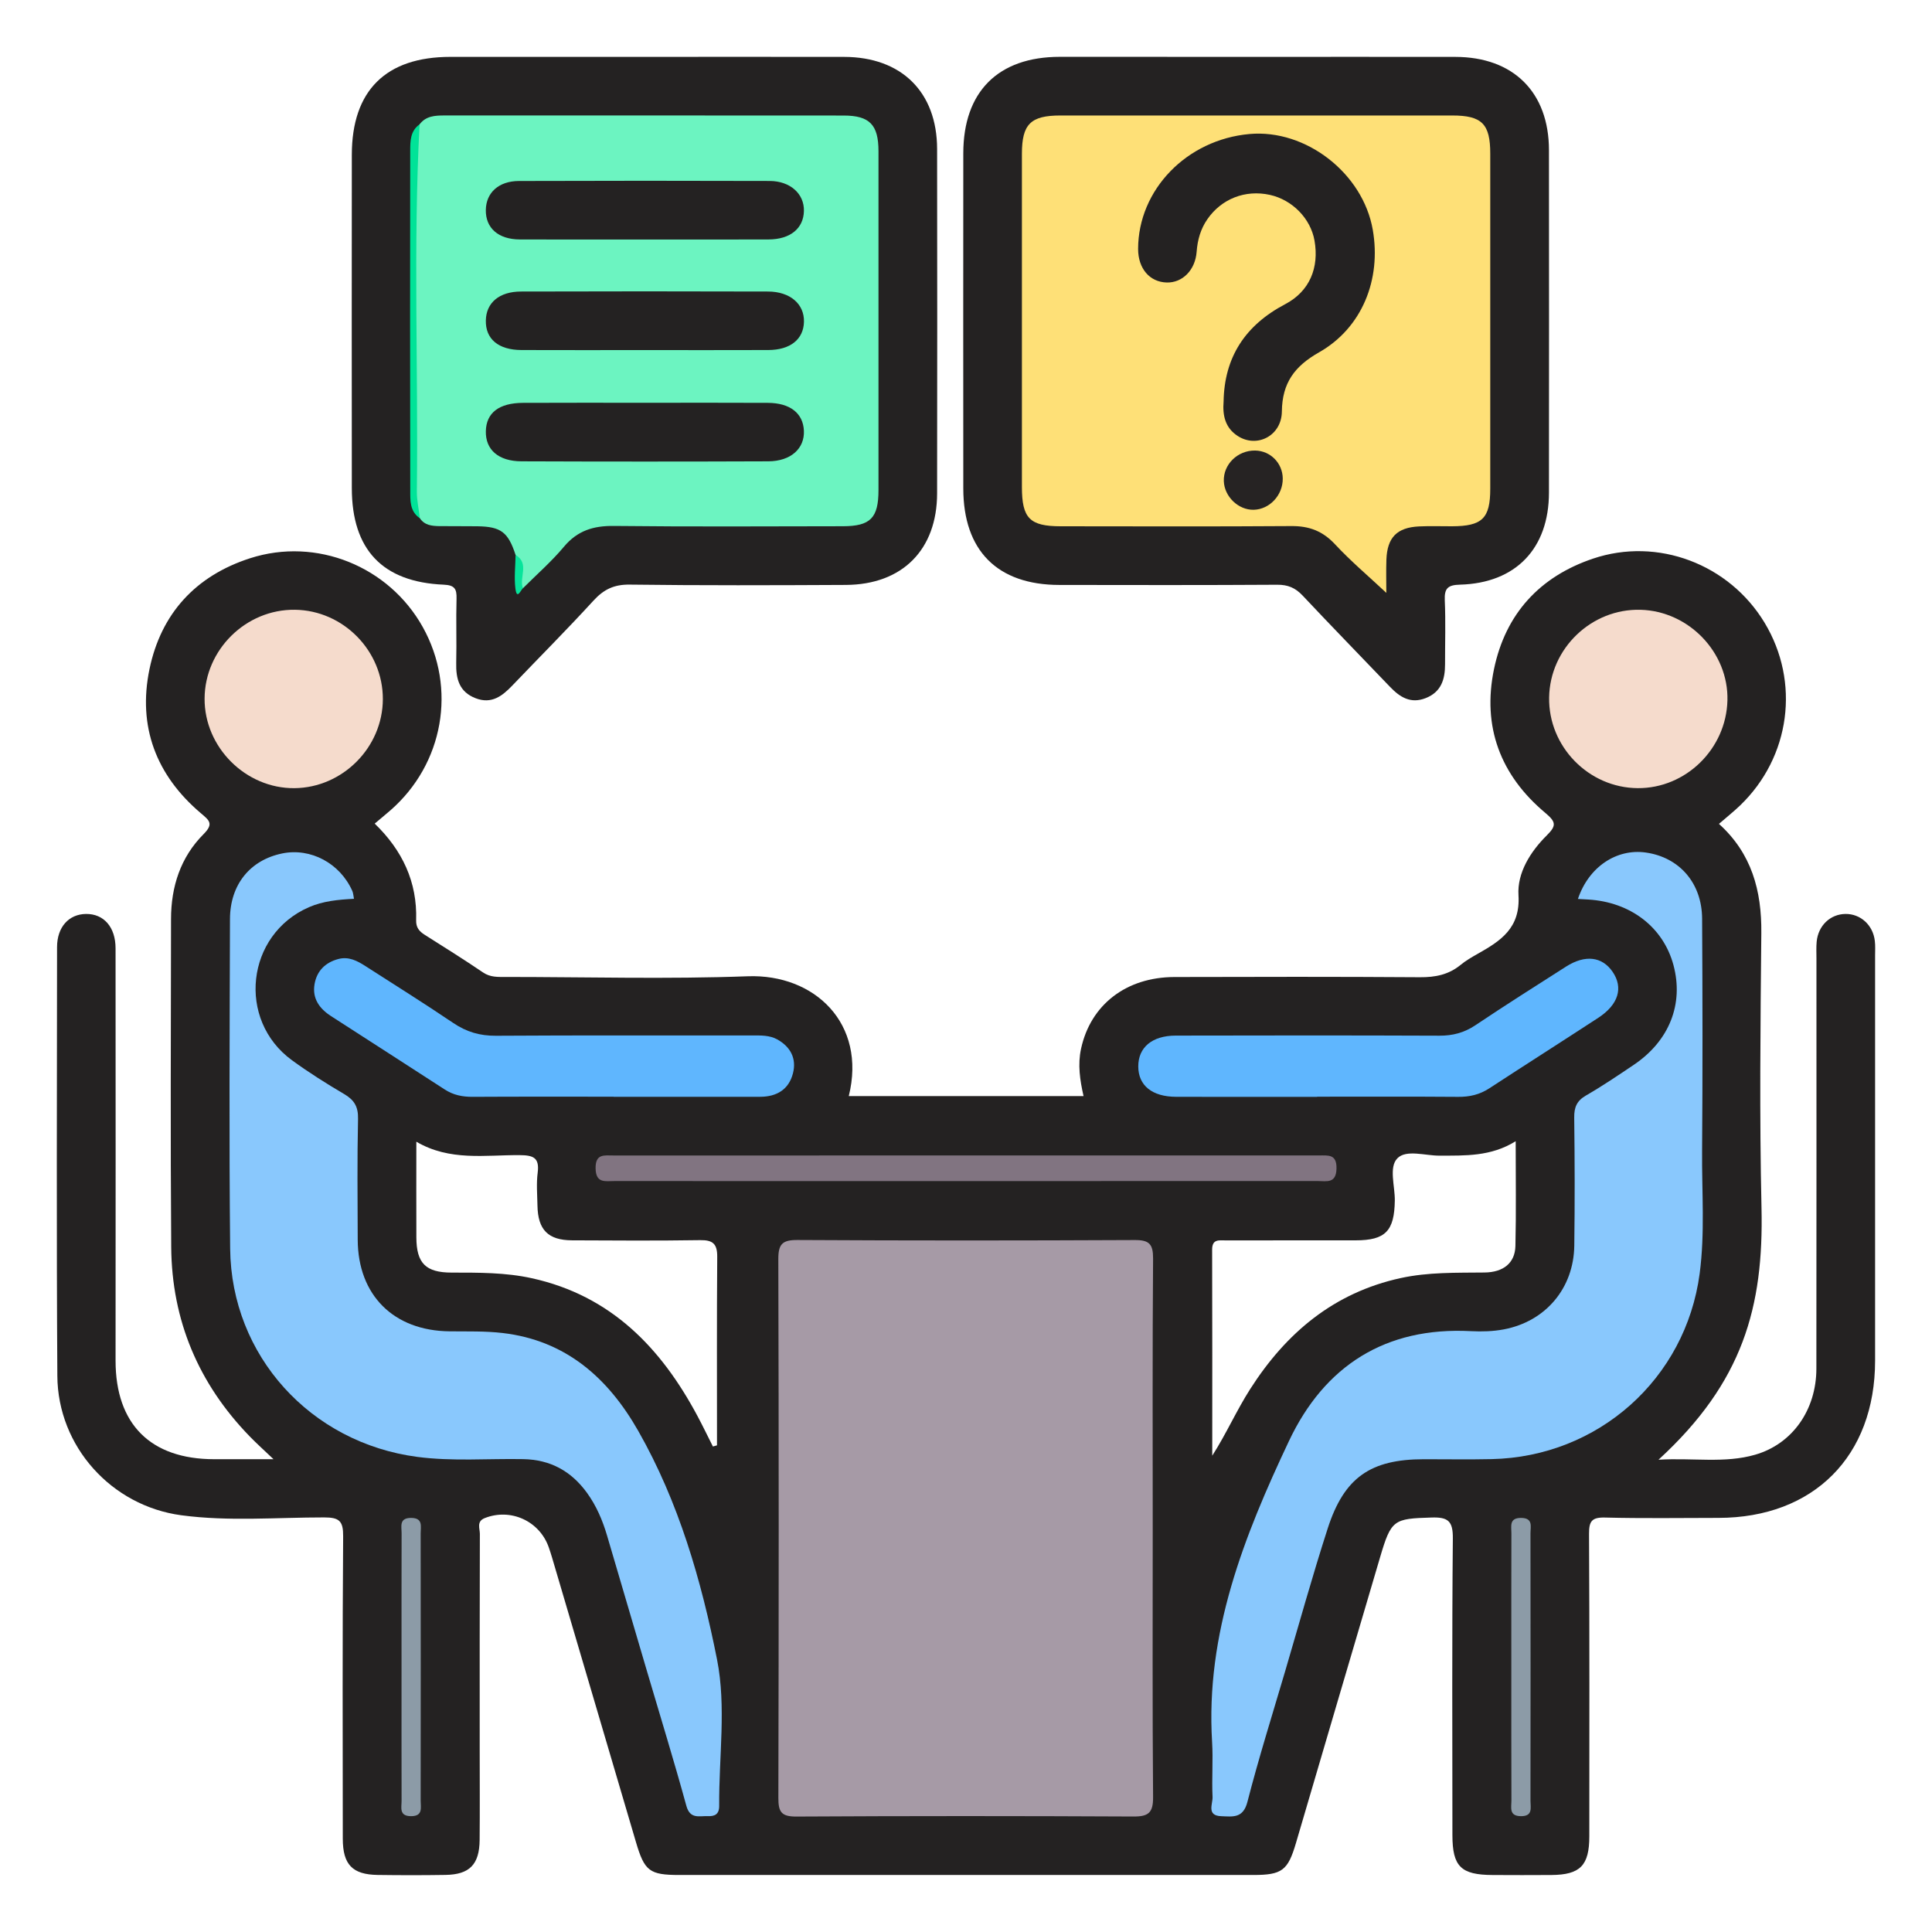 <?xml version="1.0" encoding="utf-8"?>
<!-- Generator: Adobe Illustrator 16.0.0, SVG Export Plug-In . SVG Version: 6.00 Build 0)  -->
<!DOCTYPE svg PUBLIC "-//W3C//DTD SVG 1.1//EN" "http://www.w3.org/Graphics/SVG/1.1/DTD/svg11.dtd">
<svg version="1.1" id="Layer_1" xmlns="http://www.w3.org/2000/svg" xmlns:xlink="http://www.w3.org/1999/xlink" x="0px" y="0px"
	 width="85px" height="85px" viewBox="0 0 85 85" enable-background="new 0 0 85 85" xml:space="preserve">
<g>
	<g>
		<path fill="#242222" d="M82.485,41.399c-0.079-0.699-0.629-1.198-1.294-1.189c-0.666,0.008-1.197,0.512-1.265,1.219
			c-0.023,0.24-0.01,0.483-0.01,0.725c0,6.02,0.004,12.041-0.003,18.06c-0.002,1.816-1.054,3.314-2.691,3.787
			c-1.351,0.391-2.733,0.128-4.255,0.221c3.721-3.411,4.63-6.731,4.532-11.081c-0.091-4.029-0.047-8.062-0.008-12.093
			c0.019-1.864-0.426-3.503-1.864-4.801c0.327-0.284,0.642-0.534,0.931-0.811c2.214-2.129,2.652-5.433,1.074-8.043
			c-1.556-2.572-4.698-3.777-7.549-2.815c-2.341,0.79-3.845,2.426-4.352,4.855c-0.529,2.538,0.281,4.675,2.253,6.328
			c0.479,0.402,0.499,0.565,0.067,0.994c-0.721,0.716-1.305,1.647-1.244,2.632c0.089,1.453-0.789,2.011-1.803,2.582
			c-0.257,0.145-0.516,0.295-0.742,0.481c-0.526,0.432-1.113,0.549-1.789,0.544c-3.602-0.025-7.203-0.019-10.805-0.009
			c-2.122,0.006-3.688,1.221-4.106,3.155c-0.151,0.693-0.05,1.38,0.11,2.083c-3.465,0-6.892,0-10.329,0
			c0.792-3.189-1.503-5.38-4.446-5.271c-3.543,0.131-7.094,0.031-10.642,0.03c-0.345,0-0.68,0.021-1.001-0.197
			c-0.844-0.572-1.708-1.114-2.57-1.659c-0.245-0.155-0.385-0.324-0.375-0.643c0.053-1.683-0.608-3.074-1.823-4.248
			c0.246-0.207,0.473-0.394,0.694-0.586c2.335-2.04,2.922-5.366,1.423-8.057c-1.489-2.674-4.677-3.973-7.599-3.032
			c-2.391,0.771-3.919,2.431-4.427,4.88c-0.523,2.523,0.29,4.667,2.258,6.336c0.373,0.316,0.58,0.463,0.122,0.922
			c-1.014,1.016-1.431,2.312-1.432,3.735c-0.006,4.81-0.029,9.622,0.008,14.432c0.025,3.229,1.204,6.016,3.459,8.336
			c0.293,0.302,0.607,0.583,1.042,0.998c-1.001,0-1.808,0.001-2.613,0c-2.797-0.003-4.335-1.54-4.336-4.335
			C5.087,53.816,5.09,47.77,5.084,41.723c0-0.939-0.52-1.522-1.301-1.513c-0.754,0.009-1.272,0.575-1.273,1.459
			c-0.005,6.289-0.027,12.578,0.013,18.867c0.02,3.097,2.376,5.719,5.458,6.13c2.083,0.278,4.187,0.093,6.281,0.094
			c0.666,0.001,0.84,0.155,0.835,0.832c-0.034,4.435-0.02,8.869-0.016,13.304c0.001,1.138,0.423,1.577,1.534,1.594
			c0.994,0.014,1.989,0.015,2.983-0.001c1.061-0.016,1.494-0.458,1.504-1.539c0.013-1.316,0.003-2.633,0.003-3.95
			c0-3.172-0.004-6.343,0.007-9.515c0.001-0.234-0.156-0.547,0.21-0.693c1.142-0.455,2.419,0.125,2.823,1.29
			c0.053,0.152,0.102,0.305,0.147,0.458c1.229,4.165,2.458,8.329,3.684,12.494c0.379,1.288,0.593,1.458,1.921,1.458
			c8.413,0.002,16.825,0.002,25.237,0c1.273,0,1.527-0.198,1.883-1.407c1.231-4.191,2.464-8.383,3.701-12.572
			c0.49-1.66,0.596-1.698,2.266-1.748c0.717-0.022,0.941,0.148,0.935,0.91c-0.041,4.354-0.021,8.708-0.019,13.062
			c0.001,1.385,0.375,1.751,1.774,1.756c0.86,0.004,1.721,0.007,2.58,0c1.27-0.01,1.669-0.417,1.669-1.704
			c0.002-4.434,0.011-8.869-0.012-13.304c-0.003-0.551,0.115-0.732,0.697-0.719c1.665,0.042,3.332,0.017,4.999,0.015
			c4.187-0.006,6.887-2.715,6.889-6.916c0.002-5.94,0-11.88,0-17.819C82.497,41.828,82.51,41.611,82.485,41.399z M31.545,63.589
			c-0.06,0.017-0.12,0.034-0.18,0.051c-0.225-0.445-0.441-0.895-0.675-1.334c-1.606-3.011-3.811-5.303-7.29-6.069
			c-1.166-0.257-2.345-0.247-3.527-0.248c-1.144-0.001-1.551-0.411-1.555-1.55c-0.005-1.368-0.001-2.736-0.001-4.209
			c1.472,0.864,3.026,0.58,4.538,0.591c0.591,0.004,0.888,0.097,0.801,0.77c-0.062,0.476-0.019,0.966-0.01,1.449
			c0.018,1.064,0.466,1.524,1.521,1.529c1.88,0.01,3.761,0.021,5.641-0.008c0.563-0.009,0.751,0.173,0.747,0.734
			C31.534,58.06,31.545,60.824,31.545,63.589z M66.672,54.821c-0.019,0.746-0.529,1.156-1.363,1.164
			c-1.235,0.014-2.47-0.021-3.69,0.246c-2.935,0.643-5.033,2.406-6.615,4.881c-0.602,0.941-1.05,1.965-1.67,2.933
			c0-3.021,0.006-6.041-0.005-9.062c-0.002-0.478,0.303-0.411,0.593-0.411c1.908-0.001,3.817,0.002,5.725-0.002
			c1.31-0.002,1.698-0.413,1.719-1.746c0.01-0.639-0.271-1.467,0.112-1.862c0.388-0.399,1.221-0.115,1.856-0.118
			c1.127-0.005,2.256,0.046,3.35-0.635C66.683,51.827,66.708,53.324,66.672,54.821z"/>
	</g>
	<path fill-rule="evenodd" clip-rule="evenodd" fill="#242222" d="M55.324,2.502c2.9,0,5.801-0.003,8.702,0.001
		c2.558,0.003,4.12,1.556,4.122,4.104c0.004,5.022,0.005,10.044,0,15.067c-0.003,2.457-1.458,3.98-3.909,4.048
		c-0.527,0.014-0.698,0.149-0.675,0.683c0.042,0.938,0.01,1.879,0.012,2.819c0.002,0.663-0.167,1.222-0.854,1.491
		c-0.659,0.258-1.133-0.042-1.568-0.497c-1.28-1.339-2.576-2.665-3.844-4.016c-0.319-0.34-0.647-0.479-1.118-0.476
		c-3.195,0.02-6.392,0.014-9.587,0.009c-2.726-0.004-4.223-1.51-4.224-4.247c-0.003-4.915-0.004-9.83,0-14.745
		c0.002-2.712,1.535-4.241,4.242-4.243C49.523,2.501,52.424,2.502,55.324,2.502z"/>
	<path fill-rule="evenodd" clip-rule="evenodd" fill="#242222" d="M28.355,2.502c2.928,0,5.856-0.004,8.784,0.001
		c2.522,0.004,4.086,1.547,4.09,4.05c0.008,5.05,0.007,10.101,0,15.151c-0.003,2.48-1.528,4.017-4.013,4.03
		c-3.17,0.016-6.34,0.027-9.51-0.014c-0.688-0.009-1.141,0.209-1.593,0.702c-1.16,1.268-2.375,2.485-3.563,3.728
		c-0.447,0.468-0.917,0.84-1.622,0.57c-0.729-0.279-0.873-0.86-0.856-1.559c0.022-0.94-0.013-1.881,0.014-2.82
		c0.012-0.428-0.079-0.597-0.563-0.618c-2.694-0.113-4.042-1.543-4.044-4.246c-0.005-4.889-0.004-9.778,0-14.667
		c0.002-2.826,1.498-4.307,4.334-4.308C22.66,2.502,25.508,2.502,28.355,2.502z"/>
	<path fill-rule="evenodd" clip-rule="evenodd" fill="#A69AA6" d="M50.715,67.299c0,3.923-0.017,7.847,0.016,11.77
		c0.005,0.683-0.203,0.854-0.863,0.85c-4.944-0.025-9.89-0.026-14.833,0.002c-0.66,0.004-0.792-0.207-0.79-0.819
		c0.019-7.9,0.021-15.801-0.002-23.701c-0.002-0.665,0.174-0.85,0.845-0.846c4.944,0.028,9.889,0.026,14.833,0.002
		c0.637-0.004,0.813,0.175,0.81,0.812C50.7,59.345,50.715,63.321,50.715,67.299z"/>
	<path fill-rule="evenodd" clip-rule="evenodd" fill="#89C8FD" d="M69.422,39.55c0.476-1.416,1.706-2.225,2.988-2.042
		c1.473,0.209,2.467,1.34,2.476,2.908c0.02,3.411,0.025,6.822-0.001,10.233c-0.014,1.797,0.131,3.599-0.108,5.392
		c-0.618,4.623-4.458,8.053-9.15,8.154c-0.993,0.022-1.987,0.004-2.981,0.005c-2.343,0.001-3.507,0.797-4.232,3.044
		c-0.675,2.09-1.262,4.209-1.883,6.317c-0.561,1.902-1.156,3.796-1.65,5.715c-0.189,0.737-0.653,0.646-1.149,0.629
		c-0.664-0.022-0.369-0.545-0.385-0.849c-0.039-0.804,0.029-1.613-0.02-2.416c-0.293-4.778,1.408-9.063,3.381-13.24
		c1.562-3.307,4.243-5.033,8.01-4.835c0.479,0.025,0.973,0.011,1.442-0.078c1.84-0.347,3.075-1.808,3.102-3.68
		c0.025-1.88,0.021-3.761-0.003-5.641c-0.005-0.451,0.113-0.736,0.519-0.97c0.72-0.415,1.41-0.883,2.1-1.347
		c1.566-1.054,2.207-2.679,1.747-4.391c-0.449-1.667-1.888-2.773-3.752-2.883C69.739,39.568,69.608,39.561,69.422,39.55z"/>
	<path fill-rule="evenodd" clip-rule="evenodd" fill="#89C8FD" d="M15.573,39.543c-0.698,0.037-1.363,0.1-1.983,0.371
		c-2.762,1.203-3.183,4.957-0.741,6.735c0.736,0.536,1.511,1.025,2.296,1.487c0.443,0.261,0.619,0.557,0.607,1.088
		c-0.039,1.772-0.021,3.546-0.014,5.318c0.009,2.444,1.584,4.007,4.043,4.031c0.778,0.008,1.563-0.016,2.333,0.074
		c2.775,0.324,4.635,1.971,5.962,4.3c1.786,3.135,2.782,6.588,3.472,10.072c0.41,2.068,0.077,4.283,0.093,6.432
		c0.003,0.381-0.207,0.464-0.504,0.452c-0.372-0.016-0.776,0.146-0.941-0.457c-0.538-1.964-1.14-3.911-1.715-5.864
		c-0.591-2.006-1.181-4.011-1.771-6.017c-0.198-0.674-0.47-1.313-0.884-1.885c-0.689-0.951-1.603-1.461-2.8-1.484
		c-1.556-0.03-3.115,0.106-4.668-0.099c-4.694-0.618-8.184-4.448-8.232-9.156c-0.05-4.835-0.021-9.671-0.008-14.505
		c0.004-1.522,0.889-2.599,2.297-2.888c1.253-0.258,2.547,0.433,3.086,1.652C15.542,39.292,15.545,39.401,15.573,39.543z"/>
	<path fill-rule="evenodd" clip-rule="evenodd" fill="#5FB6FE" d="M57.947,48.257c-2.068,0-4.136,0.004-6.204-0.002
		c-1.055-0.003-1.661-0.497-1.664-1.333c-0.004-0.836,0.604-1.358,1.645-1.36c3.867-0.009,7.735-0.011,11.603,0.004
		c0.587,0.002,1.091-0.13,1.584-0.46c1.315-0.88,2.652-1.729,3.987-2.579c0.844-0.537,1.59-0.444,2.051,0.23
		c0.478,0.7,0.258,1.44-0.63,2.021c-1.596,1.042-3.203,2.064-4.799,3.106c-0.422,0.275-0.866,0.378-1.368,0.373
		c-2.068-0.016-4.136-0.007-6.204-0.007C57.947,48.253,57.947,48.255,57.947,48.257z"/>
	<path fill-rule="evenodd" clip-rule="evenodd" fill="#5FB6FE" d="M26.998,48.25c-2.068,0-4.136-0.006-6.204,0.006
		c-0.444,0.003-0.845-0.076-1.222-0.32c-1.666-1.081-3.337-2.153-5.006-3.23c-0.512-0.33-0.836-0.777-0.727-1.409
		c0.1-0.579,0.471-0.951,1.044-1.104c0.46-0.123,0.839,0.082,1.206,0.318c1.286,0.827,2.584,1.638,3.851,2.495
		c0.581,0.394,1.172,0.567,1.877,0.563c3.76-0.024,7.52-0.01,11.28-0.013c0.379-0.001,0.764-0.013,1.101,0.175
		c0.579,0.323,0.855,0.84,0.69,1.486c-0.182,0.718-0.718,1.036-1.444,1.037c-2.148,0.003-4.297,0.001-6.446,0.001
		C26.998,48.254,26.998,48.253,26.998,48.25z"/>
	<path fill-rule="evenodd" clip-rule="evenodd" fill="#F5DBCC" d="M68.155,30.688c0.034-2.161,1.862-3.917,4.021-3.86
		c2.124,0.056,3.875,1.879,3.824,3.981c-0.051,2.137-1.83,3.88-3.946,3.866C69.896,34.662,68.121,32.847,68.155,30.688z"/>
	<path fill-rule="evenodd" clip-rule="evenodd" fill="#F5DBCC" d="M16.844,30.759c-0.006,2.123-1.769,3.897-3.889,3.917
		c-2.141,0.02-3.963-1.795-3.954-3.938c0.009-2.155,1.822-3.938,3.975-3.911C15.102,26.854,16.85,28.632,16.844,30.759z"/>
	<path fill-rule="evenodd" clip-rule="evenodd" fill="#817481" d="M42.417,51.963c-5.132,0-10.264,0-15.395-0.001
		c-0.392,0-0.805,0.107-0.818-0.554c-0.013-0.66,0.384-0.572,0.787-0.572c10.344,0.001,20.688,0.001,31.032-0.001
		c0.412,0,0.794-0.068,0.777,0.582c-0.017,0.669-0.442,0.544-0.826,0.544C52.788,51.963,47.603,51.963,42.417,51.963z"/>
	<path fill-rule="evenodd" clip-rule="evenodd" fill="#8C9BA7" d="M17.666,73.341c0-1.961-0.003-3.922,0.003-5.883
		c0.001-0.296-0.121-0.677,0.418-0.676c0.536,0.002,0.42,0.381,0.421,0.678c0.005,3.922,0.005,7.844,0,11.766
		c0,0.299,0.111,0.678-0.423,0.678c-0.538-0.001-0.416-0.383-0.417-0.68C17.663,77.263,17.666,75.302,17.666,73.341z"/>
	<path fill-rule="evenodd" clip-rule="evenodd" fill="#8C9BA7" d="M66.492,73.258c0-1.935-0.003-3.868,0.003-5.803
		c0.001-0.3-0.108-0.676,0.426-0.673c0.54,0.003,0.414,0.386,0.414,0.68c0.005,3.923,0.005,7.845,0,11.767
		c0,0.298,0.117,0.679-0.421,0.675c-0.535-0.004-0.417-0.386-0.418-0.682C66.489,77.233,66.492,75.245,66.492,73.258z"/>
	<path fill-rule="evenodd" clip-rule="evenodd" fill="#FEE077" d="M60.993,26.084c-0.789-0.739-1.568-1.396-2.258-2.138
		c-0.541-0.582-1.139-0.807-1.919-0.801c-3.385,0.024-6.769,0.012-10.153,0.009c-1.357-0.001-1.703-0.352-1.703-1.727
		c-0.002-4.889-0.003-9.777,0-14.666c0.001-1.299,0.385-1.679,1.688-1.68c5.748-0.002,11.496-0.002,17.244,0
		c1.306,0,1.673,0.369,1.673,1.676c0.002,4.915,0.002,9.831,0,14.746c0,1.305-0.351,1.646-1.682,1.651
		c-0.483,0.002-0.968-0.017-1.45,0.006c-0.974,0.047-1.401,0.485-1.437,1.463C60.979,25.102,60.993,25.581,60.993,26.084z"/>
	<path fill-rule="evenodd" clip-rule="evenodd" fill="#6CF4C1" d="M22.683,24.415c-0.326-1.002-0.642-1.244-1.672-1.261
		c-0.562-0.009-1.124,0.001-1.686-0.007c-0.325-0.005-0.646-0.037-0.852-0.346c-0.241-0.547-0.327-1.118-0.327-1.717
		c0.008-4.604,0.01-9.209-0.002-13.814c-0.002-0.627,0.083-1.223,0.316-1.8c0.277-0.368,0.678-0.39,1.087-0.39
		c5.856,0,11.713-0.002,17.569,0.003c1.144,0.001,1.533,0.405,1.534,1.567c0.003,4.97,0.003,9.94,0,14.91
		c0,1.229-0.353,1.59-1.57,1.592c-3.358,0.005-6.716,0.024-10.074-0.013c-0.9-0.01-1.601,0.206-2.194,0.914
		c-0.548,0.655-1.2,1.223-1.806,1.829C22.6,25.458,23.036,24.85,22.683,24.415z"/>
	<path fill-rule="evenodd" clip-rule="evenodd" fill="#00E398" d="M18.46,5.47c-0.284,5.378-0.055,10.76-0.12,16.14
		c-0.005,0.396,0.086,0.794,0.133,1.191c-0.45-0.303-0.422-0.787-0.423-1.229c-0.01-4.982-0.009-9.963-0.002-14.945
		C18.048,6.203,18.053,5.759,18.46,5.47z"/>
	<path fill-rule="evenodd" clip-rule="evenodd" fill="#07E49B" d="M22.683,24.415c0.631,0.374,0.143,0.994,0.323,1.466
		c-0.112,0.109-0.266,0.522-0.331,0.007C22.616,25.405,22.676,24.907,22.683,24.415z"/>
	<path fill-rule="evenodd" clip-rule="evenodd" fill="#242222" d="M53.833,17.66c0.034-1.943,0.948-3.351,2.713-4.279
		c1.078-0.567,1.496-1.612,1.287-2.797c-0.171-0.97-0.977-1.794-1.967-2.011c-1.079-0.236-2.125,0.171-2.749,1.075
		c-0.297,0.43-0.431,0.908-0.47,1.431c-0.061,0.809-0.628,1.369-1.317,1.35c-0.752-0.021-1.258-0.616-1.258-1.477
		c0.004-2.606,2.14-4.81,4.902-5.056c2.481-0.222,4.988,1.726,5.422,4.211c0.383,2.195-0.473,4.32-2.361,5.393
		c-1.077,0.611-1.624,1.345-1.638,2.603c-0.011,1.076-1.104,1.626-1.946,1.076C53.919,18.833,53.78,18.303,53.833,17.66z"/>
	<path fill-rule="evenodd" clip-rule="evenodd" fill="#262323" d="M56.436,21.053c0.007,0.731-0.577,1.359-1.28,1.375
		c-0.669,0.015-1.286-0.575-1.313-1.256c-0.028-0.739,0.609-1.363,1.38-1.35C55.895,19.834,56.429,20.375,56.436,21.053z"/>
	<path fill-rule="evenodd" clip-rule="evenodd" fill="#242222" d="M28.34,10.537c-1.824,0-3.648,0.006-5.473-0.002
		c-0.946-0.004-1.506-0.504-1.493-1.299c0.013-0.757,0.563-1.27,1.459-1.273c3.675-0.013,7.351-0.012,11.026-0.001
		c0.912,0.002,1.528,0.568,1.51,1.321c-0.018,0.77-0.602,1.249-1.557,1.252C31.989,10.542,30.165,10.537,28.34,10.537z"/>
	<path fill-rule="evenodd" clip-rule="evenodd" fill="#242222" d="M28.332,15.402c-1.797,0-3.594,0.005-5.391-0.002
		c-1.017-0.004-1.585-0.488-1.566-1.305c0.017-0.775,0.587-1.267,1.549-1.269c3.621-0.011,7.242-0.011,10.863,0
		c0.979,0.002,1.604,0.553,1.584,1.334c-0.019,0.766-0.598,1.236-1.567,1.24C31.98,15.407,30.156,15.402,28.332,15.402z"/>
	<path fill-rule="evenodd" clip-rule="evenodd" fill="#242222" d="M28.397,17.721c1.796,0,3.593-0.007,5.39,0.003
		c0.979,0.005,1.549,0.462,1.581,1.228c0.034,0.782-0.575,1.34-1.565,1.344c-3.62,0.014-7.24,0.014-10.86,0
		c-1.023-0.004-1.587-0.517-1.568-1.328c0.019-0.805,0.578-1.239,1.633-1.244C24.804,17.715,26.601,17.721,28.397,17.721z"/>
</g>
</svg>
